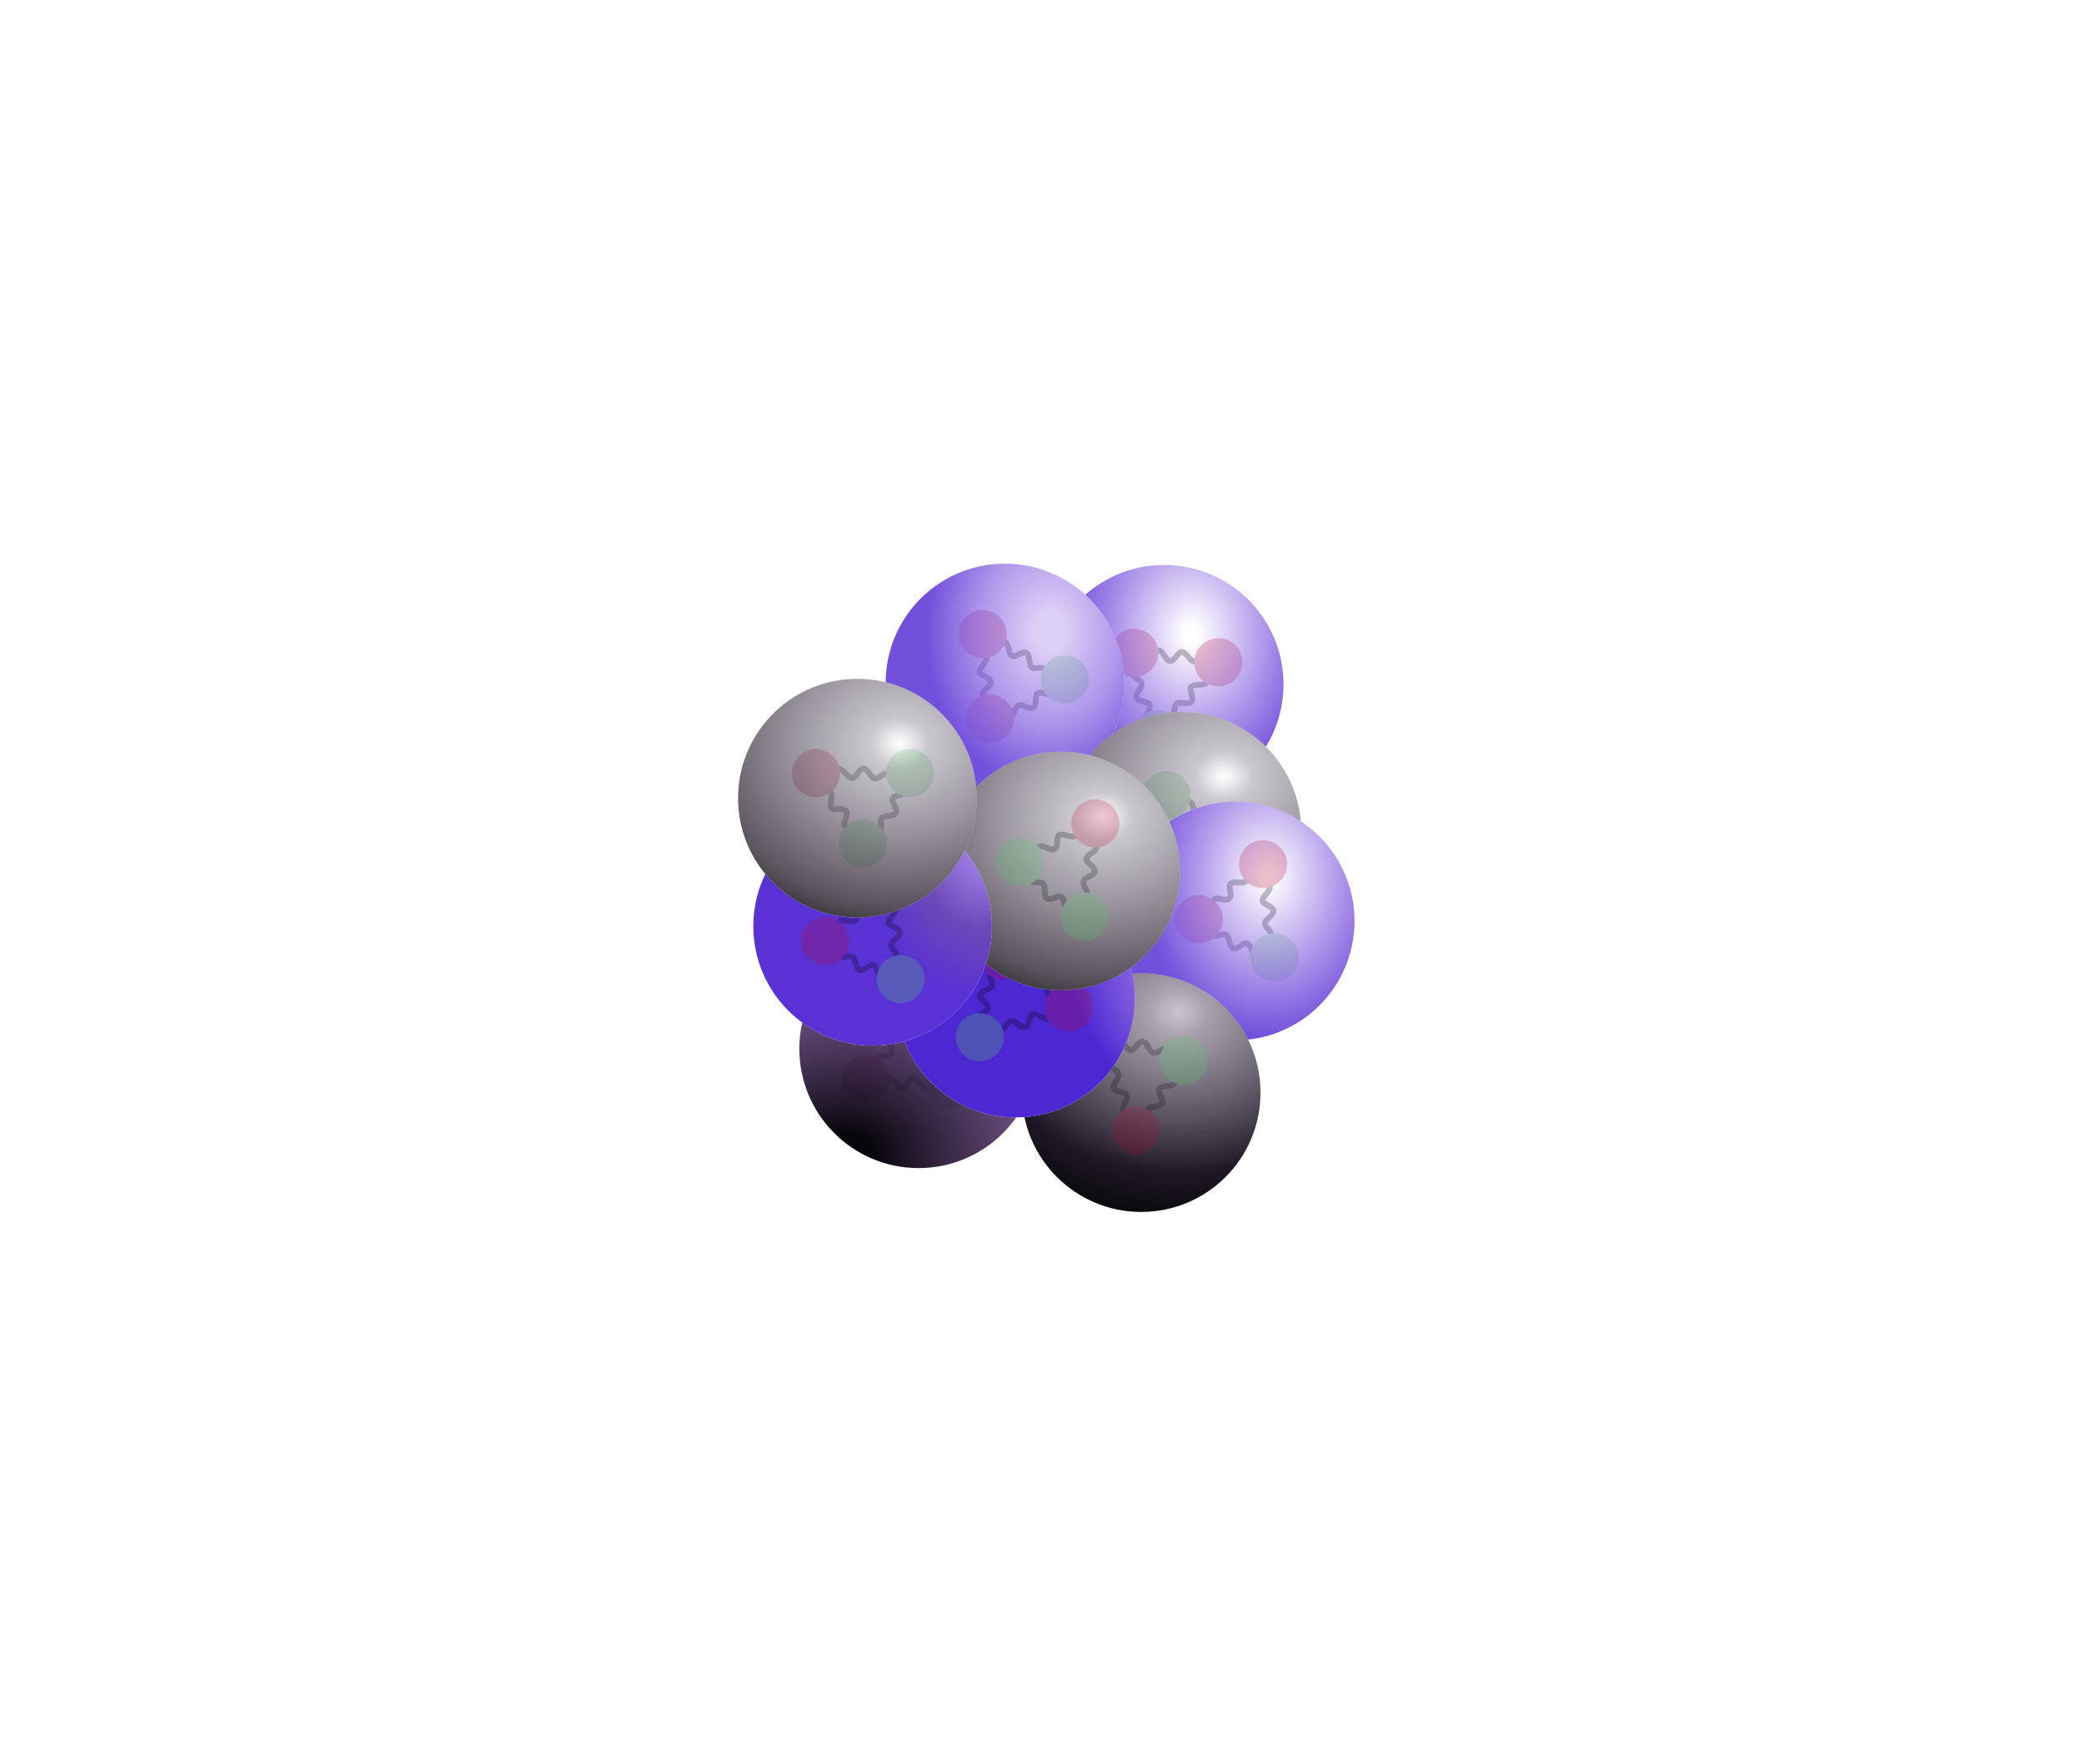 <?xml version="1.0" encoding="UTF-8" standalone="no"?>
<!-- Created with Inkscape (http://www.inkscape.org/) -->

<svg
   width="46.957mm"
   height="39.736mm"
   viewBox="-3.5 0 46.957 39.736"
   version="1.1"
   id="svg1"
   sodipodi:docname="Atom-as-solar-system-animate.svg"
   inkscape:version="1.3.2 (091e20e, 2023-11-25)"
   xmlns:inkscape="http://www.inkscape.org/namespaces/inkscape"
   xmlns:sodipodi="http://sodipodi.sourceforge.net/DTD/sodipodi-0.dtd"
   xmlns:xlink="http://www.w3.org/1999/xlink"
   xmlns="http://www.w3.org/2000/svg"
   xmlns:svg="http://www.w3.org/2000/svg">
  <sodipodi:namedview
     id="namedview1"
     pagecolor="#4e4e4e"
     bordercolor="#000000"
     borderopacity="0.25"
     inkscape:showpageshadow="2"
     inkscape:pageopacity="0.0"
     inkscape:pagecheckerboard="0"
     inkscape:deskcolor="#d1d1d1"
     inkscape:document-units="mm"
     inkscape:zoom="2.7775721"
     inkscape:cx="93.066891"
     inkscape:cy="41.763092"
     inkscape:window-width="1920"
     inkscape:window-height="1058"
     inkscape:window-x="1920"
     inkscape:window-y="0"
     inkscape:window-maximized="1"
     inkscape:current-layer="layer1" />
  <defs
     id="defs1">
    <linearGradient
       id="linearGradient43939">
      <stop
         style="stop-color:#723edb;stop-opacity:0;"
         offset="0.054"
         id="stop43935" />
      <stop
         style="stop-color:#7250db;stop-opacity:1;"
         offset="1"
         id="stop43937" />
    </linearGradient>
    <linearGradient
       id="linearGradient43881">
      <stop
         style="stop-color:#723edb;stop-opacity:0.247;"
         offset="0.12"
         id="stop43879" />
      <stop
         style="stop-color:#7247db;stop-opacity:0.564;"
         offset="0.56"
         id="stop50748" />
      <stop
         style="stop-color:#7250db;stop-opacity:1;"
         offset="1"
         id="stop43877" />
    </linearGradient>
    <linearGradient
       id="linearGradient50736">
      <stop
         style="stop-color:#483758;stop-opacity:0;"
         offset="0"
         id="stop50728" />
      <stop
         style="stop-color:#362942;stop-opacity:0.262;"
         offset="0.107"
         id="stop50730" />
      <stop
         style="stop-color:#1b1421;stop-opacity:0.729;"
         offset="0.711"
         id="stop50732" />
      <stop
         style="stop-color:#000000;stop-opacity:1;"
         offset="1"
         id="stop50734" />
    </linearGradient>
    <linearGradient
       id="linearGradient43933">
      <stop
         style="stop-color:#723edb;stop-opacity:0;"
         offset="0.035"
         id="stop43929" />
      <stop
         style="stop-color:#7250db;stop-opacity:1;"
         offset="1"
         id="stop43931" />
    </linearGradient>
    <linearGradient
       id="linearGradient50656">
      <stop
         style="stop-color:#483758;stop-opacity:0.295;"
         offset="0"
         id="stop50648" />
      <stop
         style="stop-color:#362942;stop-opacity:0.439;"
         offset="0.107"
         id="stop50650" />
      <stop
         style="stop-color:#1e1825;stop-opacity:1;"
         offset="0.711"
         id="stop50652" />
      <stop
         style="stop-color:#000000;stop-opacity:1;"
         offset="1"
         id="stop50654" />
    </linearGradient>
    <linearGradient
       id="linearGradient44752">
      <stop
         style="stop-color:#000000;stop-opacity:1;"
         offset="0"
         id="stop44750" />
      <stop
         style="stop-color:#08050b;stop-opacity:1;"
         offset="0.107"
         id="stop49116" />
      <stop
         style="stop-color:#391457;stop-opacity:0.729;"
         offset="0.711"
         id="stop49118" />
      <stop
         style="stop-color:#000000;stop-opacity:1;"
         offset="1"
         id="stop44748" />
    </linearGradient>
    <linearGradient
       id="linearGradient50646">
      <stop
         style="stop-color:#723edb;stop-opacity:0.783;"
         offset="0.111"
         id="stop50642" />
      <stop
         style="stop-color:#7247db;stop-opacity:0.805;"
         offset="0.56"
         id="stop50750" />
      <stop
         style="stop-color:#4d27d2;stop-opacity:1;"
         offset="1"
         id="stop50644" />
    </linearGradient>
    <linearGradient
       id="linearGradient50714">
      <stop
         style="stop-color:#723edb;stop-opacity:0.652;"
         offset="0.12"
         id="stop50710" />
      <stop
         style="stop-color:#4821a9;stop-opacity:0.814;"
         offset="0.56"
         id="stop50716" />
      <stop
         style="stop-color:#5931d5;stop-opacity:1;"
         offset="1"
         id="stop50712" />
    </linearGradient>
    <radialGradient
       xlink:href="#linearGradient43939"
       id="radialGradient224"
       gradientUnits="userSpaceOnUse"
       gradientTransform="matrix(0.309,0,0,0.399,213.754,89.979)"
       cx="52.672"
       cy="55.087"
       fx="52.672"
       fy="55.087"
       r="9.03"
       spreadMethod="pad" />
    <radialGradient
       xlink:href="#linearGradient43881"
       id="radialGradient225"
       gradientUnits="userSpaceOnUse"
       gradientTransform="matrix(0.309,0,0,0.399,210.166,89.948)"
       cx="53.974"
       cy="55.014"
       fx="53.974"
       fy="55.014"
       r="9.03"
       spreadMethod="pad" />
    <radialGradient
       xlink:href="#linearGradient50736"
       id="radialGradient226"
       gradientUnits="userSpaceOnUse"
       gradientTransform="matrix(0.685,5.3763182e-8,0,0.568,176.128,84.398)"
       cx="79.761"
       cy="54.172"
       fx="79.761"
       fy="54.172"
       r="9.03" />
    <radialGradient
       xlink:href="#linearGradient43933"
       id="radialGradient227"
       gradientUnits="userSpaceOnUse"
       gradientTransform="matrix(0.309,0,0,0.399,215.354,95.312)"
       cx="53.106"
       cy="55.453"
       fx="53.106"
       fy="55.453"
       r="9.03"
       spreadMethod="pad" />
    <radialGradient
       xlink:href="#linearGradient50656"
       id="radialGradient228"
       gradientUnits="userSpaceOnUse"
       gradientTransform="matrix(0.685,5.3763182e-8,0,0.568,175.211,90.285)"
       cx="79.598"
       cy="53.15"
       fx="79.598"
       fy="53.15"
       r="9.03" />
    <radialGradient
       xlink:href="#linearGradient44752"
       id="radialGradient229"
       gradientUnits="userSpaceOnUse"
       gradientTransform="matrix(0.685,5.3763182e-8,0,0.568,170.197,89.297)"
       cx="75.953"
       cy="60.722"
       fx="75.953"
       fy="60.722"
       r="9.03" />
    <radialGradient
       xlink:href="#linearGradient50646"
       id="radialGradient230"
       gradientUnits="userSpaceOnUse"
       gradientTransform="matrix(-0.418,0.053,-0.05,-0.396,252.058,141.125)"
       cx="42.748"
       cy="60.678"
       fx="42.748"
       fy="60.678"
       r="9.03"
       spreadMethod="pad" />
    <radialGradient
       xlink:href="#linearGradient50736"
       id="radialGradient231"
       gradientUnits="userSpaceOnUse"
       gradientTransform="matrix(0.685,5.3763182e-8,0,0.568,173.4,85.291)"
       cx="79.761"
       cy="54.172"
       fx="79.761"
       fy="54.172"
       r="9.03" />
    <radialGradient
       xlink:href="#linearGradient50714"
       id="radialGradient232"
       gradientUnits="userSpaceOnUse"
       gradientTransform="matrix(0.309,0,0,0.399,207.184,95.431)"
       cx="58.961"
       cy="52.987"
       fx="58.961"
       fy="52.987"
       r="9.03"
       spreadMethod="pad" />
    <radialGradient
       xlink:href="#linearGradient50736"
       id="radialGradient233"
       gradientUnits="userSpaceOnUse"
       gradientTransform="matrix(0.685,5.3763182e-8,0,0.568,168.815,83.65)"
       cx="79.761"
       cy="54.172"
       fx="79.761"
       fy="54.172"
       r="9.03" />
    <marker
       style="overflow:visible"
       id="DartArrow"
       refX="0"
       refY="0"
       orient="auto-start-reverse"
       inkscape:stockid="Dart arrow"
       markerWidth="1"
       markerHeight="1"
       viewBox="0 0 1 1"
       inkscape:isstock="true"
       inkscape:collect="always"
       preserveAspectRatio="xMidYMid">
      <path
         style="fill:context-stroke;fill-rule:evenodd;stroke:none"
         d="M 0,0 5,-5 -12.5,0 5,5 Z"
         transform="scale(-0.5)"
         id="path6" />
    </marker>
    <radialGradient
       xlink:href="#linearGradient43939"
       id="radialGradient224-1"
       gradientUnits="userSpaceOnUse"
       gradientTransform="matrix(0.309,0,0,0.399,213.786,89.941)"
       cx="52.672"
       cy="55.087"
       fx="52.672"
       fy="55.087"
       r="9.03"
       spreadMethod="pad" />
    <radialGradient
       xlink:href="#linearGradient43881"
       id="radialGradient225-1"
       gradientUnits="userSpaceOnUse"
       gradientTransform="matrix(0.309,0,0,0.399,210.198,89.91)"
       cx="53.974"
       cy="55.014"
       fx="53.974"
       fy="55.014"
       r="9.03"
       spreadMethod="pad" />
    <radialGradient
       xlink:href="#linearGradient50736"
       id="radialGradient226-0"
       gradientUnits="userSpaceOnUse"
       gradientTransform="matrix(0.685,5.3763182e-8,0,0.568,176.159,84.359)"
       cx="79.761"
       cy="54.172"
       fx="79.761"
       fy="54.172"
       r="9.03" />
    <radialGradient
       xlink:href="#linearGradient43933"
       id="radialGradient227-6"
       gradientUnits="userSpaceOnUse"
       gradientTransform="matrix(0.309,0,0,0.399,215.386,95.273)"
       cx="53.106"
       cy="55.453"
       fx="53.106"
       fy="55.453"
       r="9.03"
       spreadMethod="pad" />
    <radialGradient
       xlink:href="#linearGradient50656"
       id="radialGradient228-3"
       gradientUnits="userSpaceOnUse"
       gradientTransform="matrix(0.685,5.3763182e-8,0,0.568,175.243,90.247)"
       cx="79.598"
       cy="53.15"
       fx="79.598"
       fy="53.15"
       r="9.03" />
    <radialGradient
       xlink:href="#linearGradient44752"
       id="radialGradient229-6"
       gradientUnits="userSpaceOnUse"
       gradientTransform="matrix(0.685,5.3763182e-8,0,0.568,170.228,89.259)"
       cx="75.953"
       cy="60.722"
       fx="75.953"
       fy="60.722"
       r="9.03" />
    <radialGradient
       xlink:href="#linearGradient50646"
       id="radialGradient230-6"
       gradientUnits="userSpaceOnUse"
       gradientTransform="matrix(-0.418,0.053,-0.05,-0.396,252.089,141.087)"
       cx="42.748"
       cy="60.678"
       fx="42.748"
       fy="60.678"
       r="9.03"
       spreadMethod="pad" />
    <radialGradient
       xlink:href="#linearGradient50736"
       id="radialGradient231-5"
       gradientUnits="userSpaceOnUse"
       gradientTransform="matrix(0.685,5.3763182e-8,0,0.568,173.431,85.253)"
       cx="79.761"
       cy="54.172"
       fx="79.761"
       fy="54.172"
       r="9.03" />
    <radialGradient
       xlink:href="#linearGradient50714"
       id="radialGradient232-6"
       gradientUnits="userSpaceOnUse"
       gradientTransform="matrix(0.309,0,0,0.399,207.216,95.393)"
       cx="58.961"
       cy="52.987"
       fx="58.961"
       fy="52.987"
       r="9.03"
       spreadMethod="pad" />
    <radialGradient
       xlink:href="#linearGradient50736"
       id="radialGradient233-2"
       gradientUnits="userSpaceOnUse"
       gradientTransform="matrix(0.685,5.3763182e-8,0,0.568,168.847,83.612)"
       cx="79.761"
       cy="54.172"
       fx="79.761"
       fy="54.172"
       r="9.03" />
  </defs>
  <g
     id="layer1"
     transform="translate(-206.72,-97.631)"
     inkscape:label="layer1">
    <path
       id="ellipse223"
       style="fill:none;stroke:#ffffff;stroke-width:0.3"
       d="m 226.731,106.198 a 11.474,11.474 0 0 1 11.474,11.474 11.474,11.474 0 0 1 -11.474,11.474 11.474,11.474 0 0 1 -11.474,-11.474 11.474,11.474 0 0 1 11.474,-11.474 z"
       inkscape:label="orbi1" />
    <path
       id="ellipse222"
       style="fill:none;stroke:#ffffff;stroke-width:0.3"
       d="m 226.73,99.032 c 7.64,-10e-7 14.207,4.597 17.085,11.176 1,2.285 1.555,4.81 1.555,7.464 -1e-5,10.294 -8.345,18.639 -18.639,18.639 -10.294,-1e-5 -18.639,-8.345 -18.639,-18.639 0,-10.294 8.345,-18.639 18.639,-18.639 z"
       sodipodi:nodetypes="ssssss"
       inkscape:label="orbit2" />
    <path
       style="fill:none;stroke:#ffffff;stroke-width:0.01;stroke-opacity:0"
       d="m 114.601,61.692 89.861,35.148 8.657,3.613"
       id="path4"
       inkscape:label="MotionPath1"
       sodipodi:nodetypes="ccc" />
    <path
       style="fill:none;stroke:#ffffff;stroke-width:0.01;stroke-opacity:0"
       d="m 227.976,97.323 26.48,12.784 43.479,17.849"
       id="path4-5"
       inkscape:label="MotionPath2"
       sodipodi:nodetypes="ccc" />
    <path
       style="fill:none;fill-rule:evenodd;stroke:#ffffff;stroke-width:0.307;stroke-linecap:butt;stroke-linejoin:miter;stroke-miterlimit:4;stroke-dasharray:none;stroke-opacity:1;marker-end:url(#DartArrow)"
       d="m 0,0 1.452,0.5 c 0,0 -0.117,0.69 0.13,0.786 C 2.1,1.487 2.366,0.08 2.893,0.256 3.432,0.437 2.791,1.722 3.329,1.903 3.829,2.071 4.074,0.765 4.575,0.928 5.1,1.099 4.503,2.355 5.03,2.52 5.542,2.68 5.765,1.334 6.276,1.499 6.816,1.674 6.172,2.969 6.712,3.146 7.241,3.32 7.491,1.906 8.014,2.098 8.629,2.324 7.792,3.745 8.382,4.03 c 0.211,0.102 0.621,-0.326 0.621,-0.326 l 2.921,1.382"
       id="path7577"
       inkscape:connector-curvature="0"
       sodipodi:nodetypes="ccaaaaaaaaacc"
       inkscape:export-xdpi="600"
       inkscape:export-ydpi="600"
       inkscape:label="ArrorIncom">
      <animateMotion
         begin="op.begin;op.end+3s"
         dur="3s">
        <mpath
           href="#path4" />
      </animateMotion>
    </path>
    <circle
       style="fill:#ff8f00;fill-opacity:1;stroke:#ffffff;stroke-width:0.01;stroke-opacity:1"
       id="path7"
       r="1.092"
       inkscape:label="electron"
       cx="0"
       cy="0">
      <animateMotion
         id="op"
         begin="0s;op.end+3s"
         dur="3s"
         path="m 226.731,106.198 a 11.474,11.474 0 0 1 11.474,11.474 11.474,11.474 0 0 1 -11.474,11.474 11.474,11.474 0 0 1 -11.474,-11.474 11.474,11.474 0 0 1 11.474,-11.474 z" />
    </circle>
    <circle
       style="fill:#ff8f00;fill-opacity:1;stroke:#ffffff;stroke-width:0.01;stroke-opacity:1"
       id="path77"
       r="1.092"
       inkscape:label="electron2"
       cx="0"
       cy="0">
      <animateMotion
         id="op2"
         begin="3s;op.end"
         dur="3s"
         path="m 226.73,99.032 c 7.64,-10e-7 14.207,4.597 17.085,11.176 1,2.285 1.555,4.81 1.555,7.464 -1e-5,10.294 -8.345,18.639 -18.639,18.639 -10.294,-1e-5 -18.639,-8.345 -18.639,-18.639 0,-10.294 8.345,-18.639 18.639,-18.639 z" />
    </circle>
    <path
       style="fill:none;fill-rule:evenodd;stroke:#ffffff;stroke-width:0.307;stroke-linecap:butt;stroke-linejoin:miter;stroke-miterlimit:4;stroke-dasharray:none;stroke-opacity:1;marker-end:url(#DartArrow)"
       d="m 0,0 1.452,0.5 c 0,0 -0.117,0.69 0.13,0.786 C 2.1,1.487 2.366,0.08 2.893,0.256 3.432,0.437 2.791,1.722 3.329,1.903 3.829,2.071 4.074,0.765 4.575,0.928 5.1,1.099 4.503,2.355 5.03,2.52 5.542,2.68 5.765,1.334 6.276,1.499 6.816,1.674 6.172,2.969 6.712,3.146 7.241,3.32 7.491,1.906 8.014,2.098 8.629,2.324 7.792,3.745 8.382,4.03 c 0.211,0.102 0.621,-0.326 0.621,-0.326 l 2.921,1.382"
       id="path75777"
       inkscape:connector-curvature="0"
       sodipodi:nodetypes="ccaaaaaaaaacc"
       inkscape:export-xdpi="600"
       inkscape:export-ydpi="600"
       inkscape:label="ArrorIncom">
      <animateMotion
         begin="op.begin+6s;op.end+9s"
         dur="3s"
	>
        <mpath
           href="#path4-5" />
      </animateMotion>
    </path>
    <ellipse
       style="fill:#ffffff;fill-opacity:1;stroke-width:0.082;stroke-linecap:round;stroke-linejoin:round;stroke-dasharray:0.653, 0.326"
       id="circle158"
       cx="229.452"
       cy="113.048"
       rx="2.688"
       ry="2.688" />
    <g
       id="g17-5-7"
       transform="rotate(130.025,241.695,127.811)"
       style="opacity:0.255">
      <g
         id="g18-36"
         transform="translate(15.525,30.977)">
        <path
           style="fill:none;fill-opacity:1;stroke:#000000;stroke-width:0.13;stroke-dasharray:none;stroke-opacity:1"
           d="m 221.497,115.176 c 0,0 0.339,0.186 0.417,0.349 0.049,0.102 -0.046,0.24 0.008,0.34 0.042,0.079 0.259,-0.017 0.331,0.074 0.062,0.077 -0.081,0.272 -0.019,0.35 0.058,0.074 0.203,0.058 0.244,0.143 0.076,0.16 0.311,0.43 0.311,0.43"
           id="path16-3-1"
           sodipodi:nodetypes="csssssc" />
        <path
           style="fill:none;fill-opacity:1;stroke:#000000;stroke-width:0.13;stroke-dasharray:none;stroke-opacity:1"
           d="m 223.752,114.981 c 0,0 -0.027,0.385 -0.143,0.525 -0.072,0.087 -0.237,0.059 -0.305,0.149 -0.054,0.071 0.123,0.229 0.071,0.332 -0.044,0.088 -0.281,0.04 -0.326,0.128 -0.043,0.083 0.032,0.209 -0.028,0.281 -0.114,0.136 -0.261,0.462 -0.261,0.462"
           id="path17-5-2"
           sodipodi:nodetypes="csssssc"
           inkscape:transform-center-x="-0.47930874"
           inkscape:transform-center-y="-0.91638625" />
        <circle
           style="fill:#b40932;fill-opacity:1;stroke-width:1.3"
           id="circle15-6-9"
           cx="222.632"
           cy="116.677"
           r="0.542" />
        <path
           style="fill:none;fill-opacity:1;stroke:#000000;stroke-width:0.13;stroke-dasharray:none;stroke-opacity:1"
           d="m 221.582,115.119 c 0,0 0.353,-0.156 0.531,-0.119 0.111,0.023 0.163,0.182 0.274,0.2 0.088,0.014 0.144,-0.216 0.26,-0.218 0.099,-0.002 0.167,0.23 0.266,0.228 0.094,-0.001 0.17,-0.126 0.261,-0.107 0.173,0.037 0.531,0.015 0.531,0.015"
           id="path15-2-3"
           sodipodi:nodetypes="csssssc" />
        <circle
           style="fill:#51cf66;fill-opacity:1;stroke-width:1.3"
           id="circle14-9-1"
           cx="223.691"
           cy="115.089"
           r="0.542" />
        <circle
           style="fill:#b40932;fill-opacity:1;stroke-width:1.3"
           id="path13-1-9"
           cx="221.574"
           cy="115.089"
           r="0.542" />
      </g>
    </g>
    <ellipse
       style="fill:url(#radialGradient224-1);fill-opacity:1;stroke-width:0.082;stroke-linecap:round;stroke-linejoin:round;stroke-dasharray:0.653, 0.326"
       id="circle159"
       cx="229.452"
       cy="113.048"
       rx="2.688"
       ry="2.688" />
    <ellipse
       style="fill:#ffffff;fill-opacity:1;stroke-width:0.082;stroke-linecap:round;stroke-linejoin:round;stroke-dasharray:0.653, 0.326"
       id="circle160"
       cx="225.864"
       cy="113.018"
       rx="2.688"
       ry="2.688" />
    <g
       id="g17-5-4"
       transform="rotate(28.803,297.719,106.134)"
       style="opacity:0.255">
      <g
         id="g18-5"
         transform="translate(15.525,30.977)">
        <path
           style="fill:none;fill-opacity:1;stroke:#000000;stroke-width:0.13;stroke-dasharray:none;stroke-opacity:1"
           d="m 221.497,115.176 c 0,0 0.339,0.186 0.417,0.349 0.049,0.102 -0.046,0.24 0.008,0.34 0.042,0.079 0.259,-0.017 0.331,0.074 0.062,0.077 -0.081,0.272 -0.019,0.35 0.058,0.074 0.203,0.058 0.244,0.143 0.076,0.16 0.311,0.43 0.311,0.43"
           id="path16-3-0"
           sodipodi:nodetypes="csssssc" />
        <path
           style="fill:none;fill-opacity:1;stroke:#000000;stroke-width:0.13;stroke-dasharray:none;stroke-opacity:1"
           d="m 223.752,114.981 c 0,0 -0.027,0.385 -0.143,0.525 -0.072,0.087 -0.237,0.059 -0.305,0.149 -0.054,0.071 0.123,0.229 0.071,0.332 -0.044,0.088 -0.281,0.04 -0.326,0.128 -0.043,0.083 0.032,0.209 -0.028,0.281 -0.114,0.136 -0.261,0.462 -0.261,0.462"
           id="path17-5-36"
           sodipodi:nodetypes="csssssc"
           inkscape:transform-center-x="-0.47930874"
           inkscape:transform-center-y="-0.91638625" />
        <circle
           style="fill:#b40932;fill-opacity:1;stroke-width:1.3"
           id="circle15-6-1"
           cx="222.632"
           cy="116.677"
           r="0.542" />
        <path
           style="fill:none;fill-opacity:1;stroke:#000000;stroke-width:0.13;stroke-dasharray:none;stroke-opacity:1"
           d="m 221.582,115.119 c 0,0 0.353,-0.156 0.531,-0.119 0.111,0.023 0.163,0.182 0.274,0.2 0.088,0.014 0.144,-0.216 0.26,-0.218 0.099,-0.002 0.167,0.23 0.266,0.228 0.094,-0.001 0.17,-0.126 0.261,-0.107 0.173,0.037 0.531,0.015 0.531,0.015"
           id="path15-2-0"
           sodipodi:nodetypes="csssssc" />
        <circle
           style="fill:#51cf66;fill-opacity:1;stroke-width:1.3"
           id="circle14-9-63"
           cx="223.691"
           cy="115.089"
           r="0.542" />
        <circle
           style="fill:#b40932;fill-opacity:1;stroke-width:1.3"
           id="path13-1-20"
           cx="221.574"
           cy="115.089"
           r="0.542" />
      </g>
    </g>
    <ellipse
       style="fill:url(#radialGradient225-1);fill-opacity:1;stroke-width:0.082;stroke-linecap:round;stroke-linejoin:round;stroke-dasharray:0.653, 0.326"
       id="circle161"
       cx="225.864"
       cy="113.018"
       rx="2.688"
       ry="2.688" />
    <ellipse
       style="fill:#ffffff;fill-opacity:1;stroke-width:0.082;stroke-linecap:round;stroke-linejoin:round;stroke-dasharray:0.653, 0.326"
       id="circle162"
       cx="229.85"
       cy="116.361"
       rx="2.688"
       ry="2.688" />
    <g
       id="g24"
       style="opacity:0.221"
       transform="rotate(151.772,226.21,116.977)">
      <path
         style="fill:none;fill-opacity:1;stroke:#000000;stroke-width:0.13;stroke-dasharray:none;stroke-opacity:1"
         d="m 221.497,115.176 c 0,0 0.339,0.186 0.417,0.349 0.049,0.102 -0.046,0.24 0.008,0.34 0.042,0.079 0.259,-0.017 0.331,0.074 0.062,0.077 -0.081,0.272 -0.019,0.35 0.058,0.074 0.203,0.058 0.244,0.143 0.076,0.16 0.311,0.43 0.311,0.43"
         id="path21"
         sodipodi:nodetypes="csssssc" />
      <path
         style="fill:none;fill-opacity:1;stroke:#000000;stroke-width:0.13;stroke-dasharray:none;stroke-opacity:1"
         d="m 223.752,114.981 c 0,0 -0.027,0.385 -0.143,0.525 -0.072,0.087 -0.237,0.059 -0.305,0.149 -0.054,0.071 0.123,0.229 0.071,0.332 -0.044,0.088 -0.281,0.04 -0.326,0.128 -0.043,0.083 0.032,0.209 -0.028,0.281 -0.114,0.136 -0.261,0.462 -0.261,0.462"
         id="path22"
         sodipodi:nodetypes="csssssc"
         inkscape:transform-center-x="-0.47930874"
         inkscape:transform-center-y="-0.91638625" />
      <circle
         style="fill:#51cf66;fill-opacity:1;stroke-width:1.3"
         id="circle22"
         cx="222.632"
         cy="116.677"
         r="0.542" />
      <path
         style="fill:none;fill-opacity:1;stroke:#000000;stroke-width:0.13;stroke-dasharray:none;stroke-opacity:1"
         d="m 221.582,115.119 c 0,0 0.353,-0.156 0.531,-0.119 0.111,0.023 0.163,0.182 0.274,0.2 0.088,0.014 0.144,-0.216 0.26,-0.218 0.099,-0.002 0.167,0.23 0.266,0.228 0.094,-0.001 0.17,-0.126 0.261,-0.107 0.173,0.037 0.531,0.015 0.531,0.015"
         id="path23"
         sodipodi:nodetypes="csssssc" />
      <circle
         style="fill:#51cf66;fill-opacity:1;stroke-width:1.3"
         id="circle23"
         cx="223.691"
         cy="115.089"
         r="0.542" />
      <circle
         style="fill:#b40932;fill-opacity:1;stroke-width:1.3"
         id="circle24"
         cx="221.574"
         cy="115.089"
         r="0.542" />
    </g>
    <ellipse
       style="fill:url(#radialGradient226-0);fill-opacity:1;stroke-width:0.082;stroke-linecap:round;stroke-linejoin:round;stroke-dasharray:0.653, 0.326"
       id="circle163"
       cx="229.85"
       cy="116.361"
       rx="2.688"
       ry="2.688" />
    <ellipse
       style="fill:#ffffff;fill-opacity:1;stroke-width:0.082;stroke-linecap:round;stroke-linejoin:round;stroke-dasharray:0.653, 0.326"
       id="circle164"
       cx="231.052"
       cy="118.381"
       rx="2.688"
       ry="2.688" />
    <g
       id="g17-5-2"
       transform="rotate(83.068,250.739,128.524)"
       style="opacity:0.255">
      <g
         id="g18-0"
         transform="translate(15.525,30.977)">
        <path
           style="fill:none;fill-opacity:1;stroke:#000000;stroke-width:0.13;stroke-dasharray:none;stroke-opacity:1"
           d="m 221.497,115.176 c 0,0 0.339,0.186 0.417,0.349 0.049,0.102 -0.046,0.24 0.008,0.34 0.042,0.079 0.259,-0.017 0.331,0.074 0.062,0.077 -0.081,0.272 -0.019,0.35 0.058,0.074 0.203,0.058 0.244,0.143 0.076,0.16 0.311,0.43 0.311,0.43"
           id="path16-3-2"
           sodipodi:nodetypes="csssssc" />
        <path
           style="fill:none;fill-opacity:1;stroke:#000000;stroke-width:0.13;stroke-dasharray:none;stroke-opacity:1"
           d="m 223.752,114.981 c 0,0 -0.027,0.385 -0.143,0.525 -0.072,0.087 -0.237,0.059 -0.305,0.149 -0.054,0.071 0.123,0.229 0.071,0.332 -0.044,0.088 -0.281,0.04 -0.326,0.128 -0.043,0.083 0.032,0.209 -0.028,0.281 -0.114,0.136 -0.261,0.462 -0.261,0.462"
           id="path17-5-3"
           sodipodi:nodetypes="csssssc"
           inkscape:transform-center-x="-0.47930874"
           inkscape:transform-center-y="-0.91638625" />
        <circle
           style="fill:#b40932;fill-opacity:1;stroke-width:1.3"
           id="circle15-6-7"
           cx="222.632"
           cy="116.677"
           r="0.542" />
        <path
           style="fill:none;fill-opacity:1;stroke:#000000;stroke-width:0.13;stroke-dasharray:none;stroke-opacity:1"
           d="m 221.582,115.119 c 0,0 0.353,-0.156 0.531,-0.119 0.111,0.023 0.163,0.182 0.274,0.2 0.088,0.014 0.144,-0.216 0.26,-0.218 0.099,-0.002 0.167,0.23 0.266,0.228 0.094,-0.001 0.17,-0.126 0.261,-0.107 0.173,0.037 0.531,0.015 0.531,0.015"
           id="path15-2-5"
           sodipodi:nodetypes="csssssc" />
        <circle
           style="fill:#51cf66;fill-opacity:1;stroke-width:1.3"
           id="circle14-9-9"
           cx="223.691"
           cy="115.089"
           r="0.542" />
        <circle
           style="fill:#b40932;fill-opacity:1;stroke-width:1.3"
           id="path13-1-2"
           cx="221.574"
           cy="115.089"
           r="0.542" />
      </g>
    </g>
    <ellipse
       style="fill:url(#radialGradient227-6);fill-opacity:1;stroke-width:0.082;stroke-linecap:round;stroke-linejoin:round;stroke-dasharray:0.653, 0.326"
       id="circle165"
       cx="231.052"
       cy="118.381"
       rx="2.688"
       ry="2.688" />
    <ellipse
       style="fill:#ffffff;fill-opacity:1;stroke-width:0.082;stroke-linecap:round;stroke-linejoin:round;stroke-dasharray:0.653, 0.326"
       id="circle166"
       cx="228.934"
       cy="122.249"
       rx="2.688"
       ry="2.688" />
    <ellipse
       style="fill:url(#radialGradient228-3);fill-opacity:1;stroke-width:0.082;stroke-linecap:round;stroke-linejoin:round;stroke-dasharray:0.653, 0.326"
       id="circle167"
       cx="228.934"
       cy="122.249"
       rx="2.688"
       ry="2.688" />
    <g
       id="g27"
       style="opacity:0.221"
       transform="rotate(-111.914,227.901,116.652)">
      <path
         style="fill:none;fill-opacity:1;stroke:#000000;stroke-width:0.13;stroke-dasharray:none;stroke-opacity:1"
         d="m 221.497,115.176 c 0,0 0.339,0.186 0.417,0.349 0.049,0.102 -0.046,0.24 0.008,0.34 0.042,0.079 0.259,-0.017 0.331,0.074 0.062,0.077 -0.081,0.272 -0.019,0.35 0.058,0.074 0.203,0.058 0.244,0.143 0.076,0.16 0.311,0.43 0.311,0.43"
         id="path24"
         sodipodi:nodetypes="csssssc" />
      <path
         style="fill:none;fill-opacity:1;stroke:#000000;stroke-width:0.13;stroke-dasharray:none;stroke-opacity:1"
         d="m 223.752,114.981 c 0,0 -0.027,0.385 -0.143,0.525 -0.072,0.087 -0.237,0.059 -0.305,0.149 -0.054,0.071 0.123,0.229 0.071,0.332 -0.044,0.088 -0.281,0.04 -0.326,0.128 -0.043,0.083 0.032,0.209 -0.028,0.281 -0.114,0.136 -0.261,0.462 -0.261,0.462"
         id="path25"
         sodipodi:nodetypes="csssssc"
         inkscape:transform-center-x="-0.47930874"
         inkscape:transform-center-y="-0.91638625" />
      <circle
         style="fill:#51cf66;fill-opacity:1;stroke-width:1.3"
         id="circle25"
         cx="222.632"
         cy="116.677"
         r="0.542" />
      <path
         style="fill:none;fill-opacity:1;stroke:#000000;stroke-width:0.13;stroke-dasharray:none;stroke-opacity:1"
         d="m 221.582,115.119 c 0,0 0.353,-0.156 0.531,-0.119 0.111,0.023 0.163,0.182 0.274,0.2 0.088,0.014 0.144,-0.216 0.26,-0.218 0.099,-0.002 0.167,0.23 0.266,0.228 0.094,-0.001 0.17,-0.126 0.261,-0.107 0.173,0.037 0.531,0.015 0.531,0.015"
         id="path26"
         sodipodi:nodetypes="csssssc" />
      <circle
         style="fill:#51cf66;fill-opacity:1;stroke-width:1.3"
         id="circle26"
         cx="223.691"
         cy="115.089"
         r="0.542" />
      <circle
         style="fill:#b40932;fill-opacity:1;stroke-width:1.3"
         id="circle27"
         cx="221.574"
         cy="115.089"
         r="0.542" />
    </g>
    <ellipse
       style="fill:#ffffff;fill-opacity:1;stroke-width:0.082;stroke-linecap:round;stroke-linejoin:round;stroke-dasharray:0.653, 0.326"
       id="circle168"
       cx="223.919"
       cy="121.261"
       rx="2.688"
       ry="2.688" />
    <g
       id="g30"
       style="opacity:0.221"
       transform="rotate(-52.698,229.073,117.359)">
      <path
         style="fill:none;fill-opacity:1;stroke:#000000;stroke-width:0.13;stroke-dasharray:none;stroke-opacity:1"
         d="m 221.497,115.176 c 0,0 0.339,0.186 0.417,0.349 0.049,0.102 -0.046,0.24 0.008,0.34 0.042,0.079 0.259,-0.017 0.331,0.074 0.062,0.077 -0.081,0.272 -0.019,0.35 0.058,0.074 0.203,0.058 0.244,0.143 0.076,0.16 0.311,0.43 0.311,0.43"
         id="path27"
         sodipodi:nodetypes="csssssc" />
      <path
         style="fill:none;fill-opacity:1;stroke:#000000;stroke-width:0.13;stroke-dasharray:none;stroke-opacity:1"
         d="m 223.752,114.981 c 0,0 -0.027,0.385 -0.143,0.525 -0.072,0.087 -0.237,0.059 -0.305,0.149 -0.054,0.071 0.123,0.229 0.071,0.332 -0.044,0.088 -0.281,0.04 -0.326,0.128 -0.043,0.083 0.032,0.209 -0.028,0.281 -0.114,0.136 -0.261,0.462 -0.261,0.462"
         id="path28"
         sodipodi:nodetypes="csssssc"
         inkscape:transform-center-x="-0.47930874"
         inkscape:transform-center-y="-0.91638625" />
      <circle
         style="fill:#51cf66;fill-opacity:1;stroke-width:1.3"
         id="circle28"
         cx="222.632"
         cy="116.677"
         r="0.542" />
      <path
         style="fill:none;fill-opacity:1;stroke:#000000;stroke-width:0.13;stroke-dasharray:none;stroke-opacity:1"
         d="m 221.582,115.119 c 0,0 0.353,-0.156 0.531,-0.119 0.111,0.023 0.163,0.182 0.274,0.2 0.088,0.014 0.144,-0.216 0.26,-0.218 0.099,-0.002 0.167,0.23 0.266,0.228 0.094,-0.001 0.17,-0.126 0.261,-0.107 0.173,0.037 0.531,0.015 0.531,0.015"
         id="path29"
         sodipodi:nodetypes="csssssc" />
      <circle
         style="fill:#51cf66;fill-opacity:1;stroke-width:1.3"
         id="circle29"
         cx="223.691"
         cy="115.089"
         r="0.542" />
      <circle
         style="fill:#b40932;fill-opacity:1;stroke-width:1.3"
         id="circle30"
         cx="221.574"
         cy="115.089"
         r="0.542" />
    </g>
    <ellipse
       style="fill:url(#radialGradient229-6);fill-opacity:1;stroke-width:0.082;stroke-linecap:round;stroke-linejoin:round;stroke-dasharray:0.653, 0.326"
       id="circle169"
       cx="223.919"
       cy="121.261"
       rx="2.688"
       ry="2.688" />
    <ellipse
       style="fill:#ffffff;fill-opacity:1;stroke-width:0.082;stroke-linecap:round;stroke-linejoin:round;stroke-dasharray:0.653, 0.326"
       id="circle170"
       cx="226.105"
       cy="120.119"
       rx="2.688"
       ry="2.688" />
    <ellipse
       style="fill:url(#radialGradient230-6);fill-opacity:1;stroke-width:0.082;stroke-linecap:round;stroke-linejoin:round;stroke-dasharray:0.653, 0.326"
       id="circle171"
       cx="226.105"
       cy="120.119"
       rx="2.688"
       ry="2.688" />
    <g
       id="g17-5-9"
       transform="rotate(161.427,234.305,132.395)"
       style="opacity:0.255">
      <g
         id="g18-3"
         transform="translate(15.525,30.977)">
        <path
           style="fill:none;fill-opacity:1;stroke:#000000;stroke-width:0.13;stroke-dasharray:none;stroke-opacity:1"
           d="m 221.497,115.176 c 0,0 0.339,0.186 0.417,0.349 0.049,0.102 -0.046,0.24 0.008,0.34 0.042,0.079 0.259,-0.017 0.331,0.074 0.062,0.077 -0.081,0.272 -0.019,0.35 0.058,0.074 0.203,0.058 0.244,0.143 0.076,0.16 0.311,0.43 0.311,0.43"
           id="path16-3-6"
           sodipodi:nodetypes="csssssc" />
        <path
           style="fill:none;fill-opacity:1;stroke:#000000;stroke-width:0.13;stroke-dasharray:none;stroke-opacity:1"
           d="m 223.752,114.981 c 0,0 -0.027,0.385 -0.143,0.525 -0.072,0.087 -0.237,0.059 -0.305,0.149 -0.054,0.071 0.123,0.229 0.071,0.332 -0.044,0.088 -0.281,0.04 -0.326,0.128 -0.043,0.083 0.032,0.209 -0.028,0.281 -0.114,0.136 -0.261,0.462 -0.261,0.462"
           id="path17-5-0"
           sodipodi:nodetypes="csssssc"
           inkscape:transform-center-x="-0.47930874"
           inkscape:transform-center-y="-0.91638625" />
        <circle
           style="fill:#b40932;fill-opacity:1;stroke-width:1.3"
           id="circle15-6-6"
           cx="222.632"
           cy="116.677"
           r="0.542" />
        <path
           style="fill:none;fill-opacity:1;stroke:#000000;stroke-width:0.13;stroke-dasharray:none;stroke-opacity:1"
           d="m 221.582,115.119 c 0,0 0.353,-0.156 0.531,-0.119 0.111,0.023 0.163,0.182 0.274,0.2 0.088,0.014 0.144,-0.216 0.26,-0.218 0.099,-0.002 0.167,0.23 0.266,0.228 0.094,-0.001 0.17,-0.126 0.261,-0.107 0.173,0.037 0.531,0.015 0.531,0.015"
           id="path15-2-2"
           sodipodi:nodetypes="csssssc" />
        <circle
           style="fill:#51cf66;fill-opacity:1;stroke-width:1.3"
           id="circle14-9-6"
           cx="223.691"
           cy="115.089"
           r="0.542" />
        <circle
           style="fill:#b40932;fill-opacity:1;stroke-width:1.3"
           id="path13-1-1"
           cx="221.574"
           cy="115.089"
           r="0.542" />
      </g>
    </g>
    <ellipse
       style="fill:#ffffff;fill-opacity:1;stroke-width:0.082;stroke-linecap:round;stroke-linejoin:round;stroke-dasharray:0.653, 0.326"
       id="circle172"
       cx="227.122"
       cy="117.255"
       rx="2.688"
       ry="2.688" />
    <ellipse
       style="fill:url(#radialGradient231-5);fill-opacity:1;stroke-width:0.082;stroke-linecap:round;stroke-linejoin:round;stroke-dasharray:0.653, 0.326"
       id="circle173"
       cx="227.122"
       cy="117.255"
       rx="2.688"
       ry="2.688" />
    <ellipse
       style="fill:#ffffff;fill-opacity:1;stroke-width:0.082;stroke-linecap:round;stroke-linejoin:round;stroke-dasharray:0.653, 0.326"
       id="circle174"
       cx="222.882"
       cy="118.5"
       rx="2.688"
       ry="2.688" />
    <ellipse
       style="fill:url(#radialGradient232-6);fill-opacity:1;stroke-width:0.082;stroke-linecap:round;stroke-linejoin:round;stroke-dasharray:0.653, 0.326"
       id="circle175"
       cx="222.882"
       cy="118.5"
       rx="2.688"
       ry="2.688" />
    <ellipse
       style="fill:none;fill-opacity:1;stroke:none;stroke-width:0.082;stroke-linecap:round;stroke-linejoin:round;stroke-dasharray:0.653, 0.326"
       id="circle179"
       cx="229.452"
       cy="113.048"
       rx="2.688"
       ry="2.688" />
    <ellipse
       style="fill:none;fill-opacity:1;stroke:none;stroke-width:0.082;stroke-linecap:round;stroke-linejoin:round;stroke-dasharray:0.653, 0.326"
       id="circle180"
       cx="229.452"
       cy="113.048"
       rx="2.688"
       ry="2.688" />
    <ellipse
       style="fill:none;fill-opacity:1;stroke:none;stroke-width:0.082;stroke-linecap:round;stroke-linejoin:round;stroke-dasharray:0.653, 0.326"
       id="circle181"
       cx="225.864"
       cy="113.018"
       rx="2.688"
       ry="2.688" />
    <ellipse
       style="fill:none;fill-opacity:1;stroke:none;stroke-width:0.082;stroke-linecap:round;stroke-linejoin:round;stroke-dasharray:0.653, 0.326"
       id="circle182"
       cx="225.864"
       cy="113.018"
       rx="2.688"
       ry="2.688" />
    <ellipse
       style="fill:none;fill-opacity:1;stroke:none;stroke-width:0.082;stroke-linecap:round;stroke-linejoin:round;stroke-dasharray:0.653, 0.326"
       id="circle183"
       cx="229.85"
       cy="116.361"
       rx="2.688"
       ry="2.688" />
    <ellipse
       style="fill:none;fill-opacity:1;stroke:none;stroke-width:0.082;stroke-linecap:round;stroke-linejoin:round;stroke-dasharray:0.653, 0.326"
       id="circle184"
       cx="229.85"
       cy="116.361"
       rx="2.688"
       ry="2.688" />
    <ellipse
       style="fill:none;fill-opacity:1;stroke:none;stroke-width:0.082;stroke-linecap:round;stroke-linejoin:round;stroke-dasharray:0.653, 0.326"
       id="circle185"
       cx="231.052"
       cy="118.381"
       rx="2.688"
       ry="2.688" />
    <ellipse
       style="fill:none;fill-opacity:1;stroke:none;stroke-width:0.082;stroke-linecap:round;stroke-linejoin:round;stroke-dasharray:0.653, 0.326"
       id="circle186"
       cx="231.052"
       cy="118.381"
       rx="2.688"
       ry="2.688" />
    <ellipse
       style="fill:none;fill-opacity:1;stroke:none;stroke-width:0.082;stroke-linecap:round;stroke-linejoin:round;stroke-dasharray:0.653, 0.326"
       id="circle187"
       cx="228.934"
       cy="122.249"
       rx="2.688"
       ry="2.688" />
    <ellipse
       style="fill:none;fill-opacity:1;stroke:none;stroke-width:0.082;stroke-linecap:round;stroke-linejoin:round;stroke-dasharray:0.653, 0.326"
       id="circle188"
       cx="228.934"
       cy="122.249"
       rx="2.688"
       ry="2.688" />
    <ellipse
       style="fill:none;fill-opacity:1;stroke:none;stroke-width:0.082;stroke-linecap:round;stroke-linejoin:round;stroke-dasharray:0.653, 0.326"
       id="circle189"
       cx="223.919"
       cy="121.261"
       rx="2.688"
       ry="2.688" />
    <ellipse
       style="fill:none;fill-opacity:1;stroke:none;stroke-width:0.082;stroke-linecap:round;stroke-linejoin:round;stroke-dasharray:0.653, 0.326"
       id="circle190"
       cx="223.919"
       cy="121.261"
       rx="2.688"
       ry="2.688" />
    <ellipse
       style="fill:none;fill-opacity:1;stroke:none;stroke-width:0.082;stroke-linecap:round;stroke-linejoin:round;stroke-dasharray:0.653, 0.326"
       id="circle191"
       cx="226.105"
       cy="120.119"
       rx="2.688"
       ry="2.688" />
    <ellipse
       style="fill:none;fill-opacity:1;stroke:none;stroke-width:0.082;stroke-linecap:round;stroke-linejoin:round;stroke-dasharray:0.653, 0.326"
       id="circle192"
       cx="226.105"
       cy="120.119"
       rx="2.688"
       ry="2.688" />
    <ellipse
       style="fill:none;fill-opacity:1;stroke:none;stroke-width:0.082;stroke-linecap:round;stroke-linejoin:round;stroke-dasharray:0.653, 0.326"
       id="circle193"
       cx="227.122"
       cy="117.255"
       rx="2.688"
       ry="2.688" />
    <ellipse
       style="fill:none;fill-opacity:1;stroke:none;stroke-width:0.082;stroke-linecap:round;stroke-linejoin:round;stroke-dasharray:0.653, 0.326"
       id="circle194"
       cx="227.122"
       cy="117.255"
       rx="2.688"
       ry="2.688" />
    <ellipse
       style="fill:none;fill-opacity:1;stroke:none;stroke-width:0.082;stroke-linecap:round;stroke-linejoin:round;stroke-dasharray:0.653, 0.326"
       id="circle195"
       cx="222.882"
       cy="118.5"
       rx="2.688"
       ry="2.688" />
    <ellipse
       style="fill:none;fill-opacity:1;stroke:none;stroke-width:0.082;stroke-linecap:round;stroke-linejoin:round;stroke-dasharray:0.653, 0.326"
       id="circle196"
       cx="222.882"
       cy="118.5"
       rx="2.688"
       ry="2.688" />
    <ellipse
       style="fill:none;fill-opacity:1;stroke:none;stroke-width:0.082;stroke-linecap:round;stroke-linejoin:round;stroke-dasharray:0.653, 0.326"
       id="circle197"
       cx="222.538"
       cy="115.614"
       rx="2.688"
       ry="2.688" />
    <ellipse
       style="fill:none;fill-opacity:1;stroke:none;stroke-width:0.082;stroke-linecap:round;stroke-linejoin:round;stroke-dasharray:0.653, 0.326"
       id="circle198"
       cx="222.538"
       cy="115.614"
       rx="2.688"
       ry="2.688" />
    <ellipse
       style="fill:none;fill-opacity:1;stroke:none;stroke-width:0.082;stroke-linecap:round;stroke-linejoin:round;stroke-dasharray:0.653, 0.326"
       id="circle199"
       cx="229.452"
       cy="113.048"
       rx="2.688"
       ry="2.688" />
    <ellipse
       style="fill:none;fill-opacity:1;stroke:none;stroke-width:0.082;stroke-linecap:round;stroke-linejoin:round;stroke-dasharray:0.653, 0.326"
       id="circle200"
       cx="229.452"
       cy="113.048"
       rx="2.688"
       ry="2.688" />
    <ellipse
       style="fill:none;fill-opacity:1;stroke:none;stroke-width:0.082;stroke-linecap:round;stroke-linejoin:round;stroke-dasharray:0.653, 0.326"
       id="circle201"
       cx="225.864"
       cy="113.018"
       rx="2.688"
       ry="2.688" />
    <ellipse
       style="fill:none;fill-opacity:1;stroke:none;stroke-width:0.082;stroke-linecap:round;stroke-linejoin:round;stroke-dasharray:0.653, 0.326"
       id="circle202"
       cx="225.864"
       cy="113.018"
       rx="2.688"
       ry="2.688" />
    <ellipse
       style="fill:none;fill-opacity:1;stroke:none;stroke-width:0.082;stroke-linecap:round;stroke-linejoin:round;stroke-dasharray:0.653, 0.326"
       id="circle203"
       cx="229.85"
       cy="116.361"
       rx="2.688"
       ry="2.688" />
    <ellipse
       style="fill:none;fill-opacity:1;stroke:none;stroke-width:0.082;stroke-linecap:round;stroke-linejoin:round;stroke-dasharray:0.653, 0.326"
       id="circle204"
       cx="229.85"
       cy="116.361"
       rx="2.688"
       ry="2.688" />
    <ellipse
       style="fill:none;fill-opacity:1;stroke:none;stroke-width:0.082;stroke-linecap:round;stroke-linejoin:round;stroke-dasharray:0.653, 0.326"
       id="circle205"
       cx="231.052"
       cy="118.381"
       rx="2.688"
       ry="2.688" />
    <ellipse
       style="fill:none;fill-opacity:1;stroke:none;stroke-width:0.082;stroke-linecap:round;stroke-linejoin:round;stroke-dasharray:0.653, 0.326"
       id="circle206"
       cx="231.052"
       cy="118.381"
       rx="2.688"
       ry="2.688" />
    <ellipse
       style="fill:none;fill-opacity:1;stroke:none;stroke-width:0.082;stroke-linecap:round;stroke-linejoin:round;stroke-dasharray:0.653, 0.326"
       id="circle207"
       cx="228.934"
       cy="122.249"
       rx="2.688"
       ry="2.688" />
    <ellipse
       style="fill:none;fill-opacity:1;stroke:none;stroke-width:0.082;stroke-linecap:round;stroke-linejoin:round;stroke-dasharray:0.653, 0.326"
       id="circle208"
       cx="228.934"
       cy="122.249"
       rx="2.688"
       ry="2.688" />
    <ellipse
       style="fill:none;fill-opacity:1;stroke:none;stroke-width:0.082;stroke-linecap:round;stroke-linejoin:round;stroke-dasharray:0.653, 0.326"
       id="circle209"
       cx="223.919"
       cy="121.261"
       rx="2.688"
       ry="2.688" />
    <ellipse
       style="fill:none;fill-opacity:1;stroke:none;stroke-width:0.082;stroke-linecap:round;stroke-linejoin:round;stroke-dasharray:0.653, 0.326"
       id="circle210"
       cx="223.919"
       cy="121.261"
       rx="2.688"
       ry="2.688" />
    <ellipse
       style="fill:none;fill-opacity:1;stroke:none;stroke-width:0.082;stroke-linecap:round;stroke-linejoin:round;stroke-dasharray:0.653, 0.326"
       id="circle211"
       cx="226.105"
       cy="120.119"
       rx="2.688"
       ry="2.688" />
    <ellipse
       style="fill:none;fill-opacity:1;stroke:none;stroke-width:0.082;stroke-linecap:round;stroke-linejoin:round;stroke-dasharray:0.653, 0.326"
       id="circle212"
       cx="226.105"
       cy="120.119"
       rx="2.688"
       ry="2.688" />
    <ellipse
       style="fill:none;fill-opacity:1;stroke:none;stroke-width:0.082;stroke-linecap:round;stroke-linejoin:round;stroke-dasharray:0.653, 0.326"
       id="circle213"
       cx="227.122"
       cy="117.255"
       rx="2.688"
       ry="2.688" />
    <ellipse
       style="fill:none;fill-opacity:1;stroke:none;stroke-width:0.082;stroke-linecap:round;stroke-linejoin:round;stroke-dasharray:0.653, 0.326"
       id="circle214"
       cx="227.122"
       cy="117.255"
       rx="2.688"
       ry="2.688" />
    <ellipse
       style="fill:none;fill-opacity:1;stroke:none;stroke-width:0.082;stroke-linecap:round;stroke-linejoin:round;stroke-dasharray:0.653, 0.326"
       id="circle215"
       cx="222.882"
       cy="118.5"
       rx="2.688"
       ry="2.688" />
    <ellipse
       style="fill:none;fill-opacity:1;stroke:none;stroke-width:0.082;stroke-linecap:round;stroke-linejoin:round;stroke-dasharray:0.653, 0.326"
       id="circle216"
       cx="222.882"
       cy="118.5"
       rx="2.688"
       ry="2.688" />
    <ellipse
       style="fill:none;fill-opacity:1;stroke:none;stroke-width:0.082;stroke-linecap:round;stroke-linejoin:round;stroke-dasharray:0.653, 0.326"
       id="circle217"
       cx="222.538"
       cy="115.614"
       rx="2.688"
       ry="2.688" />
    <ellipse
       style="fill:none;fill-opacity:1;stroke:none;stroke-width:0.082;stroke-linecap:round;stroke-linejoin:round;stroke-dasharray:0.653, 0.326"
       id="circle218"
       cx="222.538"
       cy="115.614"
       rx="2.688"
       ry="2.688" />
    <g
       id="g21"
       style="opacity:0.221"
       transform="rotate(96.448,224.248,118.462)">
      <path
         style="fill:none;fill-opacity:1;stroke:#000000;stroke-width:0.13;stroke-dasharray:none;stroke-opacity:1"
         d="m 221.497,115.176 c 0,0 0.339,0.186 0.417,0.349 0.049,0.102 -0.046,0.24 0.008,0.34 0.042,0.079 0.259,-0.017 0.331,0.074 0.062,0.077 -0.081,0.272 -0.019,0.35 0.058,0.074 0.203,0.058 0.244,0.143 0.076,0.16 0.311,0.43 0.311,0.43"
         id="path18"
         sodipodi:nodetypes="csssssc" />
      <path
         style="fill:none;fill-opacity:1;stroke:#000000;stroke-width:0.13;stroke-dasharray:none;stroke-opacity:1"
         d="m 223.752,114.981 c 0,0 -0.027,0.385 -0.143,0.525 -0.072,0.087 -0.237,0.059 -0.305,0.149 -0.054,0.071 0.123,0.229 0.071,0.332 -0.044,0.088 -0.281,0.04 -0.326,0.128 -0.043,0.083 0.032,0.209 -0.028,0.281 -0.114,0.136 -0.261,0.462 -0.261,0.462"
         id="path19"
         sodipodi:nodetypes="csssssc"
         inkscape:transform-center-x="-0.47930874"
         inkscape:transform-center-y="-0.91638625" />
      <circle
         style="fill:#51cf66;fill-opacity:1;stroke-width:1.3"
         id="circle19"
         cx="222.632"
         cy="116.677"
         r="0.542" />
      <path
         style="fill:none;fill-opacity:1;stroke:#000000;stroke-width:0.13;stroke-dasharray:none;stroke-opacity:1"
         d="m 221.582,115.119 c 0,0 0.353,-0.156 0.531,-0.119 0.111,0.023 0.163,0.182 0.274,0.2 0.088,0.014 0.144,-0.216 0.26,-0.218 0.099,-0.002 0.167,0.23 0.266,0.228 0.094,-0.001 0.17,-0.126 0.261,-0.107 0.173,0.037 0.531,0.015 0.531,0.015"
         id="path20"
         sodipodi:nodetypes="csssssc" />
      <circle
         style="fill:#51cf66;fill-opacity:1;stroke-width:1.3"
         id="circle20"
         cx="223.691"
         cy="115.089"
         r="0.542" />
      <circle
         style="fill:#b40932;fill-opacity:1;stroke-width:1.3"
         id="circle21"
         cx="221.574"
         cy="115.089"
         r="0.542" />
    </g>
    <g
       id="g17-5"
       transform="rotate(83.068,246.252,124.015)"
       style="opacity:0.255">
      <g
         id="g18"
         transform="translate(15.525,30.977)">
        <path
           style="fill:none;fill-opacity:1;stroke:#000000;stroke-width:0.13;stroke-dasharray:none;stroke-opacity:1"
           d="m 221.497,115.176 c 0,0 0.339,0.186 0.417,0.349 0.049,0.102 -0.046,0.24 0.008,0.34 0.042,0.079 0.259,-0.017 0.331,0.074 0.062,0.077 -0.081,0.272 -0.019,0.35 0.058,0.074 0.203,0.058 0.244,0.143 0.076,0.16 0.311,0.43 0.311,0.43"
           id="path16-3"
           sodipodi:nodetypes="csssssc" />
        <path
           style="fill:none;fill-opacity:1;stroke:#000000;stroke-width:0.13;stroke-dasharray:none;stroke-opacity:1"
           d="m 223.752,114.981 c 0,0 -0.027,0.385 -0.143,0.525 -0.072,0.087 -0.237,0.059 -0.305,0.149 -0.054,0.071 0.123,0.229 0.071,0.332 -0.044,0.088 -0.281,0.04 -0.326,0.128 -0.043,0.083 0.032,0.209 -0.028,0.281 -0.114,0.136 -0.261,0.462 -0.261,0.462"
           id="path17-5"
           sodipodi:nodetypes="csssssc"
           inkscape:transform-center-x="-0.47930874"
           inkscape:transform-center-y="-0.91638625" />
        <circle
           style="fill:#b40932;fill-opacity:1;stroke-width:1.3"
           id="circle15-6"
           cx="222.632"
           cy="116.677"
           r="0.542" />
        <path
           style="fill:none;fill-opacity:1;stroke:#000000;stroke-width:0.13;stroke-dasharray:none;stroke-opacity:1"
           d="m 221.582,115.119 c 0,0 0.353,-0.156 0.531,-0.119 0.111,0.023 0.163,0.182 0.274,0.2 0.088,0.014 0.144,-0.216 0.26,-0.218 0.099,-0.002 0.167,0.23 0.266,0.228 0.094,-0.001 0.17,-0.126 0.261,-0.107 0.173,0.037 0.531,0.015 0.531,0.015"
           id="path15-2"
           sodipodi:nodetypes="csssssc" />
        <circle
           style="fill:#51cf66;fill-opacity:1;stroke-width:1.3"
           id="circle14-9"
           cx="223.691"
           cy="115.089"
           r="0.542" />
        <circle
           style="fill:#b40932;fill-opacity:1;stroke-width:1.3"
           id="path13-1"
           cx="221.574"
           cy="115.089"
           r="0.542" />
      </g>
    </g>
    <ellipse
       style="fill:#ffffff;fill-opacity:1;stroke-width:0.082;stroke-linecap:round;stroke-linejoin:round;stroke-dasharray:0.653, 0.326"
       id="circle176"
       cx="222.538"
       cy="115.614"
       rx="2.688"
       ry="2.688" />
    <g
       id="g17"
       style="opacity:0.221"
       transform="translate(0.031,-0.038)">
      <path
         style="fill:none;fill-opacity:1;stroke:#000000;stroke-width:0.13;stroke-dasharray:none;stroke-opacity:1"
         d="m 221.497,115.176 c 0,0 0.339,0.186 0.417,0.349 0.049,0.102 -0.046,0.24 0.008,0.34 0.042,0.079 0.259,-0.017 0.331,0.074 0.062,0.077 -0.081,0.272 -0.019,0.35 0.058,0.074 0.203,0.058 0.244,0.143 0.076,0.16 0.311,0.43 0.311,0.43"
         id="path16"
         sodipodi:nodetypes="csssssc" />
      <path
         style="fill:none;fill-opacity:1;stroke:#000000;stroke-width:0.13;stroke-dasharray:none;stroke-opacity:1"
         d="m 223.752,114.981 c 0,0 -0.027,0.385 -0.143,0.525 -0.072,0.087 -0.237,0.059 -0.305,0.149 -0.054,0.071 0.123,0.229 0.071,0.332 -0.044,0.088 -0.281,0.04 -0.326,0.128 -0.043,0.083 0.032,0.209 -0.028,0.281 -0.114,0.136 -0.261,0.462 -0.261,0.462"
         id="path17"
         sodipodi:nodetypes="csssssc"
         inkscape:transform-center-x="-0.47930874"
         inkscape:transform-center-y="-0.91638625" />
      <circle
         style="fill:#51cf66;fill-opacity:1;stroke-width:1.3"
         id="circle15"
         cx="222.632"
         cy="116.677"
         r="0.542" />
      <path
         style="fill:none;fill-opacity:1;stroke:#000000;stroke-width:0.13;stroke-dasharray:none;stroke-opacity:1"
         d="m 221.582,115.119 c 0,0 0.353,-0.156 0.531,-0.119 0.111,0.023 0.163,0.182 0.274,0.2 0.088,0.014 0.144,-0.216 0.26,-0.218 0.099,-0.002 0.167,0.23 0.266,0.228 0.094,-0.001 0.17,-0.126 0.261,-0.107 0.173,0.037 0.531,0.015 0.531,0.015"
         id="path15"
         sodipodi:nodetypes="csssssc" />
      <circle
         style="fill:#51cf66;fill-opacity:1;stroke-width:1.3"
         id="circle14"
         cx="223.691"
         cy="115.089"
         r="0.542" />
      <circle
         style="fill:#b40932;fill-opacity:1;stroke-width:1.3"
         id="path13"
         cx="221.574"
         cy="115.089"
         r="0.542" />
    </g>
    <ellipse
       style="fill:url(#radialGradient233-2);fill-opacity:1;stroke-width:0.082;stroke-linecap:round;stroke-linejoin:round;stroke-dasharray:0.653, 0.326"
       id="circle177"
       cx="222.538"
       cy="115.614"
       rx="2.688"
       ry="2.688" />
  </g>
</svg>
